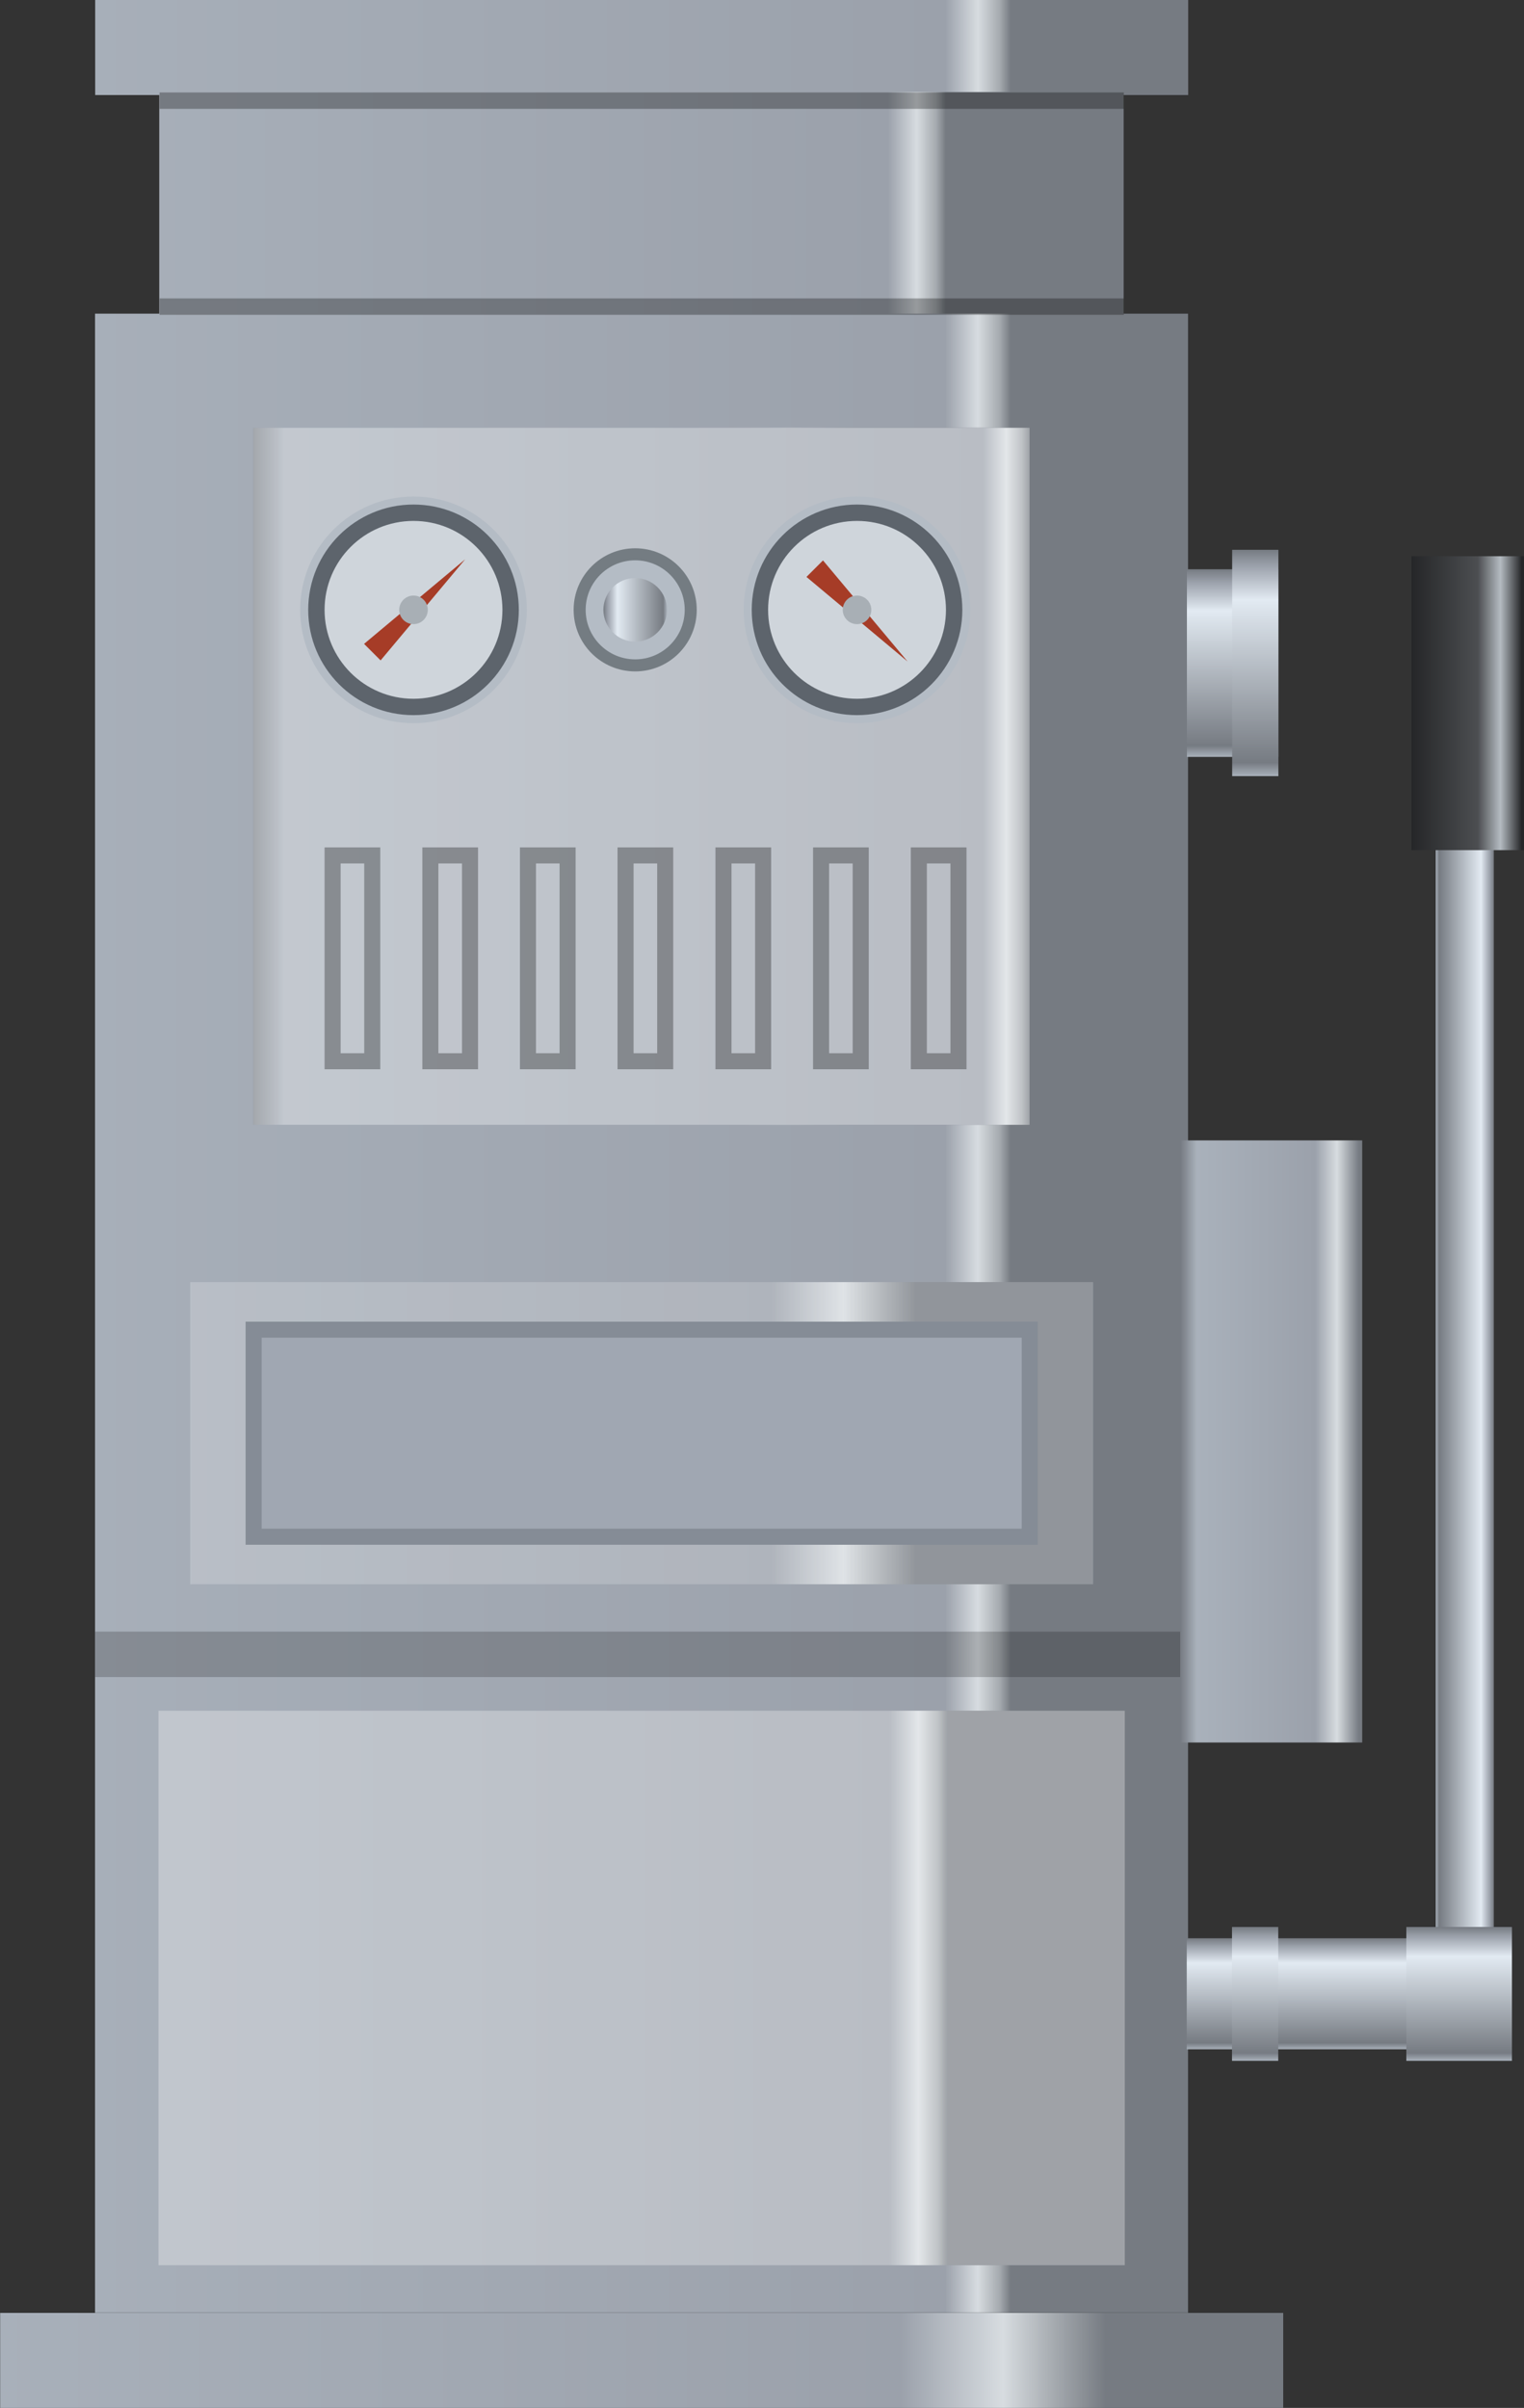 <svg xmlns="http://www.w3.org/2000/svg" xmlns:xlink="http://www.w3.org/1999/xlink" viewBox="0 0 94.94 150"><rect x="0" y="0" width="94.94" height="150" fill="#333333" stroke="none"/><defs><style>.cls-1{fill:url(#未命名的渐变_98);}.cls-2{fill:url(#未命名的渐变_99);}.cls-3{fill:url(#未命名的渐变_3);}.cls-4{fill:url(#未命名的渐变_102);}.cls-5{fill:url(#未命名的渐变_102-2);}.cls-6,.cls-8{fill:#fff;}.cls-12,.cls-13,.cls-6{opacity:0.3;}.cls-7{fill:url(#未命名的渐变_3-2);}.cls-14,.cls-8{opacity:0.2;}.cls-9{fill:#a0a7b2;stroke:#858c96;}.cls-12,.cls-23,.cls-27,.cls-9{stroke-miterlimit:10;}.cls-10{fill:url(#未命名的渐变_3-3);}.cls-11{fill:url(#未命名的渐变_99-2);}.cls-12{fill:none;stroke:#000;}.cls-15{fill:url(#未命名的渐变_26);}.cls-16{fill:url(#未命名的渐变_26-2);}.cls-17{fill:url(#未命名的渐变_26-3);}.cls-18{fill:url(#未命名的渐变_26-4);}.cls-19{fill:url(#未命名的渐变_26-5);}.cls-20{fill:url(#未命名的渐变_26-6);}.cls-21{fill:url(#未命名的渐变_109);}.cls-22{fill:url(#未命名的渐变_11);}.cls-23{fill:#5d646c;stroke:#b4bcc5;stroke-width:0.5px;}.cls-24{fill:#cfd5db;}.cls-25{fill:#a63c27;}.cls-26{fill:#a8afb5;}.cls-27{fill:#b4bcc5;stroke:#747c82;stroke-width:0.75px;}.cls-28{fill:url(#未命名的渐变_26-7);}</style><linearGradient id="未命名的渐变_98" x1="2654.82" y1="21.47" x2="2669.32" y2="21.47" gradientTransform="translate(-12460.61 -18.5) scale(4.7 1)" gradientUnits="userSpaceOnUse"><stop offset="0" stop-color="#767b82"/><stop offset="0.01" stop-color="#a5aaaf"/><stop offset="0.03" stop-color="#d7dce0"/><stop offset="0.06" stop-color="#9ba1ab"/><stop offset="0.96" stop-color="#a9b1bb"/><stop offset="0.97" stop-color="#9da4ae"/><stop offset="1" stop-color="#7d838a"/><stop offset="1" stop-color="#767b82"/></linearGradient><linearGradient id="未命名的渐变_99" x1="2668.47" y1="11.69" x2="2655.68" y2="11.69" gradientTransform="matrix(4.7, 0, 0, 1, -12460.61, 1.02)" gradientUnits="userSpaceOnUse"><stop offset="0" stop-color="#767b82"/><stop offset="0" stop-color="#7d838a"/><stop offset="0.03" stop-color="#9da4ae"/><stop offset="0.04" stop-color="#a9b1bb"/><stop offset="0.94" stop-color="#9ba1ab"/><stop offset="0.97" stop-color="#d7dce0"/><stop offset="0.99" stop-color="#a5aaaf"/><stop offset="1" stop-color="#767b82"/></linearGradient><linearGradient id="未命名的渐变_3" x1="2653.56" y1="-122.61" x2="2670.58" y2="-122.61" gradientTransform="translate(-12460.61 269.66) scale(4.7 1)" gradientUnits="userSpaceOnUse"><stop offset="0" stop-color="#767b82"/><stop offset="0.04" stop-color="#a5aaaf"/><stop offset="0.08" stop-color="#d7dce0"/><stop offset="0.16" stop-color="#9ba1ab"/><stop offset="0.92" stop-color="#a9b1bb"/><stop offset="0.95" stop-color="#9da4ae"/><stop offset="0.99" stop-color="#7d838a"/><stop offset="1" stop-color="#767b82"/></linearGradient><linearGradient id="未命名的渐变_102" x1="2654.82" y1="-93.53" x2="2669.32" y2="-93.53" gradientTransform="matrix(4.7, 0, 0, 4.67, -12460.61, 518.21)" xlink:href="#未命名的渐变_98"/><linearGradient id="未命名的渐变_102-2" x1="2655.66" y1="-135.84" x2="2668.48" y2="-135.84" gradientTransform="matrix(4.7, 0, 0, 3.31, -12460.61, 573.9)" xlink:href="#未命名的渐变_98"/><linearGradient id="未命名的渐变_3-2" x1="2656.08" y1="-125.4" x2="2668.06" y2="-125.4" gradientTransform="matrix(4.7, 0, 0, 3.31, -12460.61, 504.76)" xlink:href="#未命名的渐变_3"/><linearGradient id="未命名的渐变_3-3" x1="2656.92" y1="-113.05" x2="2667.22" y2="-113.05" gradientTransform="matrix(4.7, 0, 0, 3.31, -12460.61, 422.9)" xlink:href="#未命名的渐变_3"/><linearGradient id="未命名的渐变_99-2" x1="15.79" y1="48.35" x2="64.14" y2="48.35" gradientTransform="translate(79.93 96.71) rotate(-180)" xlink:href="#未命名的渐变_99"/><linearGradient id="未命名的渐变_26" x1="2140.43" y1="-1722.43" x2="2128.74" y2="-1722.43" gradientTransform="translate(-2057.8 1763.73)" gradientUnits="userSpaceOnUse"><stop offset="0" stop-color="#767b82"/><stop offset="0.07" stop-color="#9ba1ab"/><stop offset="0.22" stop-color="#e2eaf2"/><stop offset="0.94" stop-color="#767b82"/><stop offset="1" stop-color="#a9b1bb"/></linearGradient><linearGradient id="未命名的渐变_26-2" x1="2141.64" y1="-1721.02" x2="2127.54" y2="-1721.02" gradientTransform="translate(-2056.39 1762.32)" xlink:href="#未命名的渐变_26"/><linearGradient id="未命名的渐变_26-3" x1="2055.15" y1="-1717.83" x2="2048.23" y2="-1717.83" gradientTransform="translate(-1970.32 1842.03)" xlink:href="#未命名的渐变_26"/><linearGradient id="未命名的渐变_26-4" x1="135.83" y1="181.8" x2="132.21" y2="181.8" gradientTransform="matrix(1, 0, 0, 2.44, -42.77, -357.44)" xlink:href="#未命名的渐变_26"/><linearGradient id="未命名的渐变_26-5" x1="2055.86" y1="-1721.02" x2="2047.52" y2="-1721.02" gradientTransform="translate(-1973.5 1845.21)" xlink:href="#未命名的渐变_26"/><linearGradient id="未命名的渐变_26-6" x1="2055.86" y1="-1708.31" x2="2047.52" y2="-1708.31" gradientTransform="translate(-1960.79 1832.5)" xlink:href="#未命名的渐变_26"/><linearGradient id="未命名的渐变_109" x1="4123.09" y1="-247.22" x2="4134.44" y2="-247.22" gradientTransform="matrix(1, 0, 0, -1, -4049.57, -157.42)" gradientUnits="userSpaceOnUse"><stop offset="0.02" stop-color="#767b82"/><stop offset="0.14" stop-color="#d7dce0"/><stop offset="0.26" stop-color="#9ba1ab"/><stop offset="0.91" stop-color="#a9b1bb"/><stop offset="1" stop-color="#767b82"/></linearGradient><linearGradient id="未命名的渐变_11" x1="-553" y1="-1069.81" x2="-545.99" y2="-1069.81" gradientTransform="translate(640.94 1113.61)" gradientUnits="userSpaceOnUse"><stop offset="0.02" stop-color="#252628"/><stop offset="0.21" stop-color="#b4bbc1"/><stop offset="0.41" stop-color="#4c4e51"/><stop offset="1" stop-color="#252628"/></linearGradient><linearGradient id="未命名的渐变_26-7" x1="37.59" y1="37.99" x2="41.55" y2="37.99" gradientTransform="matrix(1, 0, 0, 1, 0, 0)" xlink:href="#未命名的渐变_26"/></defs><title>IoT-Boliers(锅炉)-Boiler 4(锅炉4)</title><g id="图层_2" data-name="图层 2"><g id="图层_21" data-name="图层 21"><g id="IoT-Boliers_锅炉_-Boiler_4_锅炉4_" data-name="IoT-Boliers(锅炉)-Boiler 4(锅炉4)"><rect class="cls-1" x="5.92" width="68.09" height="5.92" transform="translate(79.94 5.92) rotate(180)"/><rect class="cls-2" x="9.93" y="5.74" width="60.08" height="14" transform="translate(79.93 25.47) rotate(180)"/><rect class="cls-3" y="144.08" width="79.93" height="5.92" transform="translate(79.94 294.08) rotate(180)"/><rect class="cls-4" x="5.92" y="19.55" width="68.09" height="124.53" transform="translate(79.93 163.62) rotate(180)"/><rect class="cls-5" x="9.87" y="106.58" width="60.2" height="34.54" transform="translate(79.94 247.69) rotate(180)"/><rect class="cls-6" x="9.87" y="106.58" width="60.2" height="34.54" transform="translate(79.94 247.69) rotate(180)"/><rect class="cls-7" x="11.84" y="79.86" width="56.25" height="18.82" transform="translate(79.94 178.55) rotate(180)"/><rect class="cls-8" x="11.84" y="79.86" width="56.25" height="18.82" transform="translate(79.94 178.55) rotate(180)"/><rect class="cls-9" x="15.79" y="82.82" width="48.35" height="12.9" transform="matrix(-1, 0, 0, -1, 79.94, 178.55)"/><rect class="cls-10" x="15.79" y="26.64" width="48.36" height="43.42" transform="translate(79.93 96.71) rotate(180)"/><rect class="cls-11" x="15.79" y="26.64" width="48.36" height="43.42" transform="translate(79.93 96.71) rotate(180)"/><rect class="cls-6" x="15.79" y="26.64" width="48.36" height="43.42" transform="translate(79.93 96.71) rotate(180)"/><rect class="cls-12" x="20.72" y="53.29" width="2.47" height="12.82" transform="translate(43.91 119.4) rotate(180)"/><rect class="cls-12" x="26.8" y="53.29" width="2.47" height="12.82" transform="translate(56.08 119.4) rotate(180)"/><rect class="cls-12" x="32.89" y="53.29" width="2.47" height="12.82" transform="translate(68.25 119.4) rotate(180)"/><rect class="cls-12" x="38.98" y="53.29" width="2.47" height="12.82" transform="translate(80.42 119.4) rotate(180)"/><rect class="cls-12" x="45.06" y="53.29" width="2.47" height="12.82" transform="translate(92.6 119.4) rotate(180)"/><rect class="cls-12" x="51.15" y="53.29" width="2.47" height="12.82" transform="translate(104.77 119.4) rotate(180)"/><rect class="cls-12" x="57.23" y="53.29" width="2.47" height="12.82" transform="translate(116.94 119.4) rotate(180)"/><rect class="cls-13" x="9.93" y="5.76" width="60.07" height="1.02" transform="translate(79.94 12.54) rotate(180)"/><rect class="cls-13" x="9.93" y="18.59" width="60.07" height="1.02" transform="translate(79.94 38.2) rotate(180)"/><rect class="cls-14" x="5.92" y="101.65" width="68.09" height="2.83" transform="translate(79.94 206.12) rotate(180)"/><rect class="cls-15" x="70.94" y="38.46" width="11.69" height="5.7" transform="translate(35.48 118.09) rotate(-90)"/><rect class="cls-16" x="71.15" y="39.87" width="14.1" height="2.88" transform="translate(36.89 119.5) rotate(-90)"/><rect class="cls-17" x="77.92" y="116.76" width="6.92" height="14.88" transform="translate(-42.83 205.58) rotate(-90)"/><rect class="cls-18" x="89.44" y="50.67" width="3.62" height="69.45"/><rect class="cls-19" x="74.02" y="122.76" width="8.34" height="2.88" transform="translate(-46.01 202.4) rotate(-90)"/><rect class="cls-20" x="86.73" y="120.91" width="8.34" height="6.58" transform="translate(-33.3 215.11) rotate(-90)"/><rect class="cls-21" x="73.53" y="71.04" width="11.34" height="37.51" transform="translate(158.39 179.59) rotate(-180)"/><rect class="cls-22" x="87.94" y="34.65" width="7.01" height="18.31" transform="translate(182.88 87.61) rotate(180)"/><circle class="cls-23" cx="25.76" cy="37.99" r="6.81"/><circle class="cls-24" cx="25.76" cy="37.99" r="5.54"/><polygon class="cls-25" points="28.98 34.84 22.68 40.11 23.71 41.14 28.98 34.84"/><circle class="cls-26" cx="25.76" cy="37.99" r="0.89"/><circle class="cls-27" cx="39.57" cy="37.99" r="3.46"/><circle class="cls-28" cx="39.57" cy="37.99" r="1.98"/><circle class="cls-23" cx="53.39" cy="37.99" r="6.81"/><circle class="cls-24" cx="53.39" cy="37.99" r="5.54"/><polygon class="cls-25" points="56.54 41.21 51.27 34.91 50.24 35.94 56.54 41.21"/><circle class="cls-26" cx="53.39" cy="37.99" r="0.89"/></g></g></g></svg>